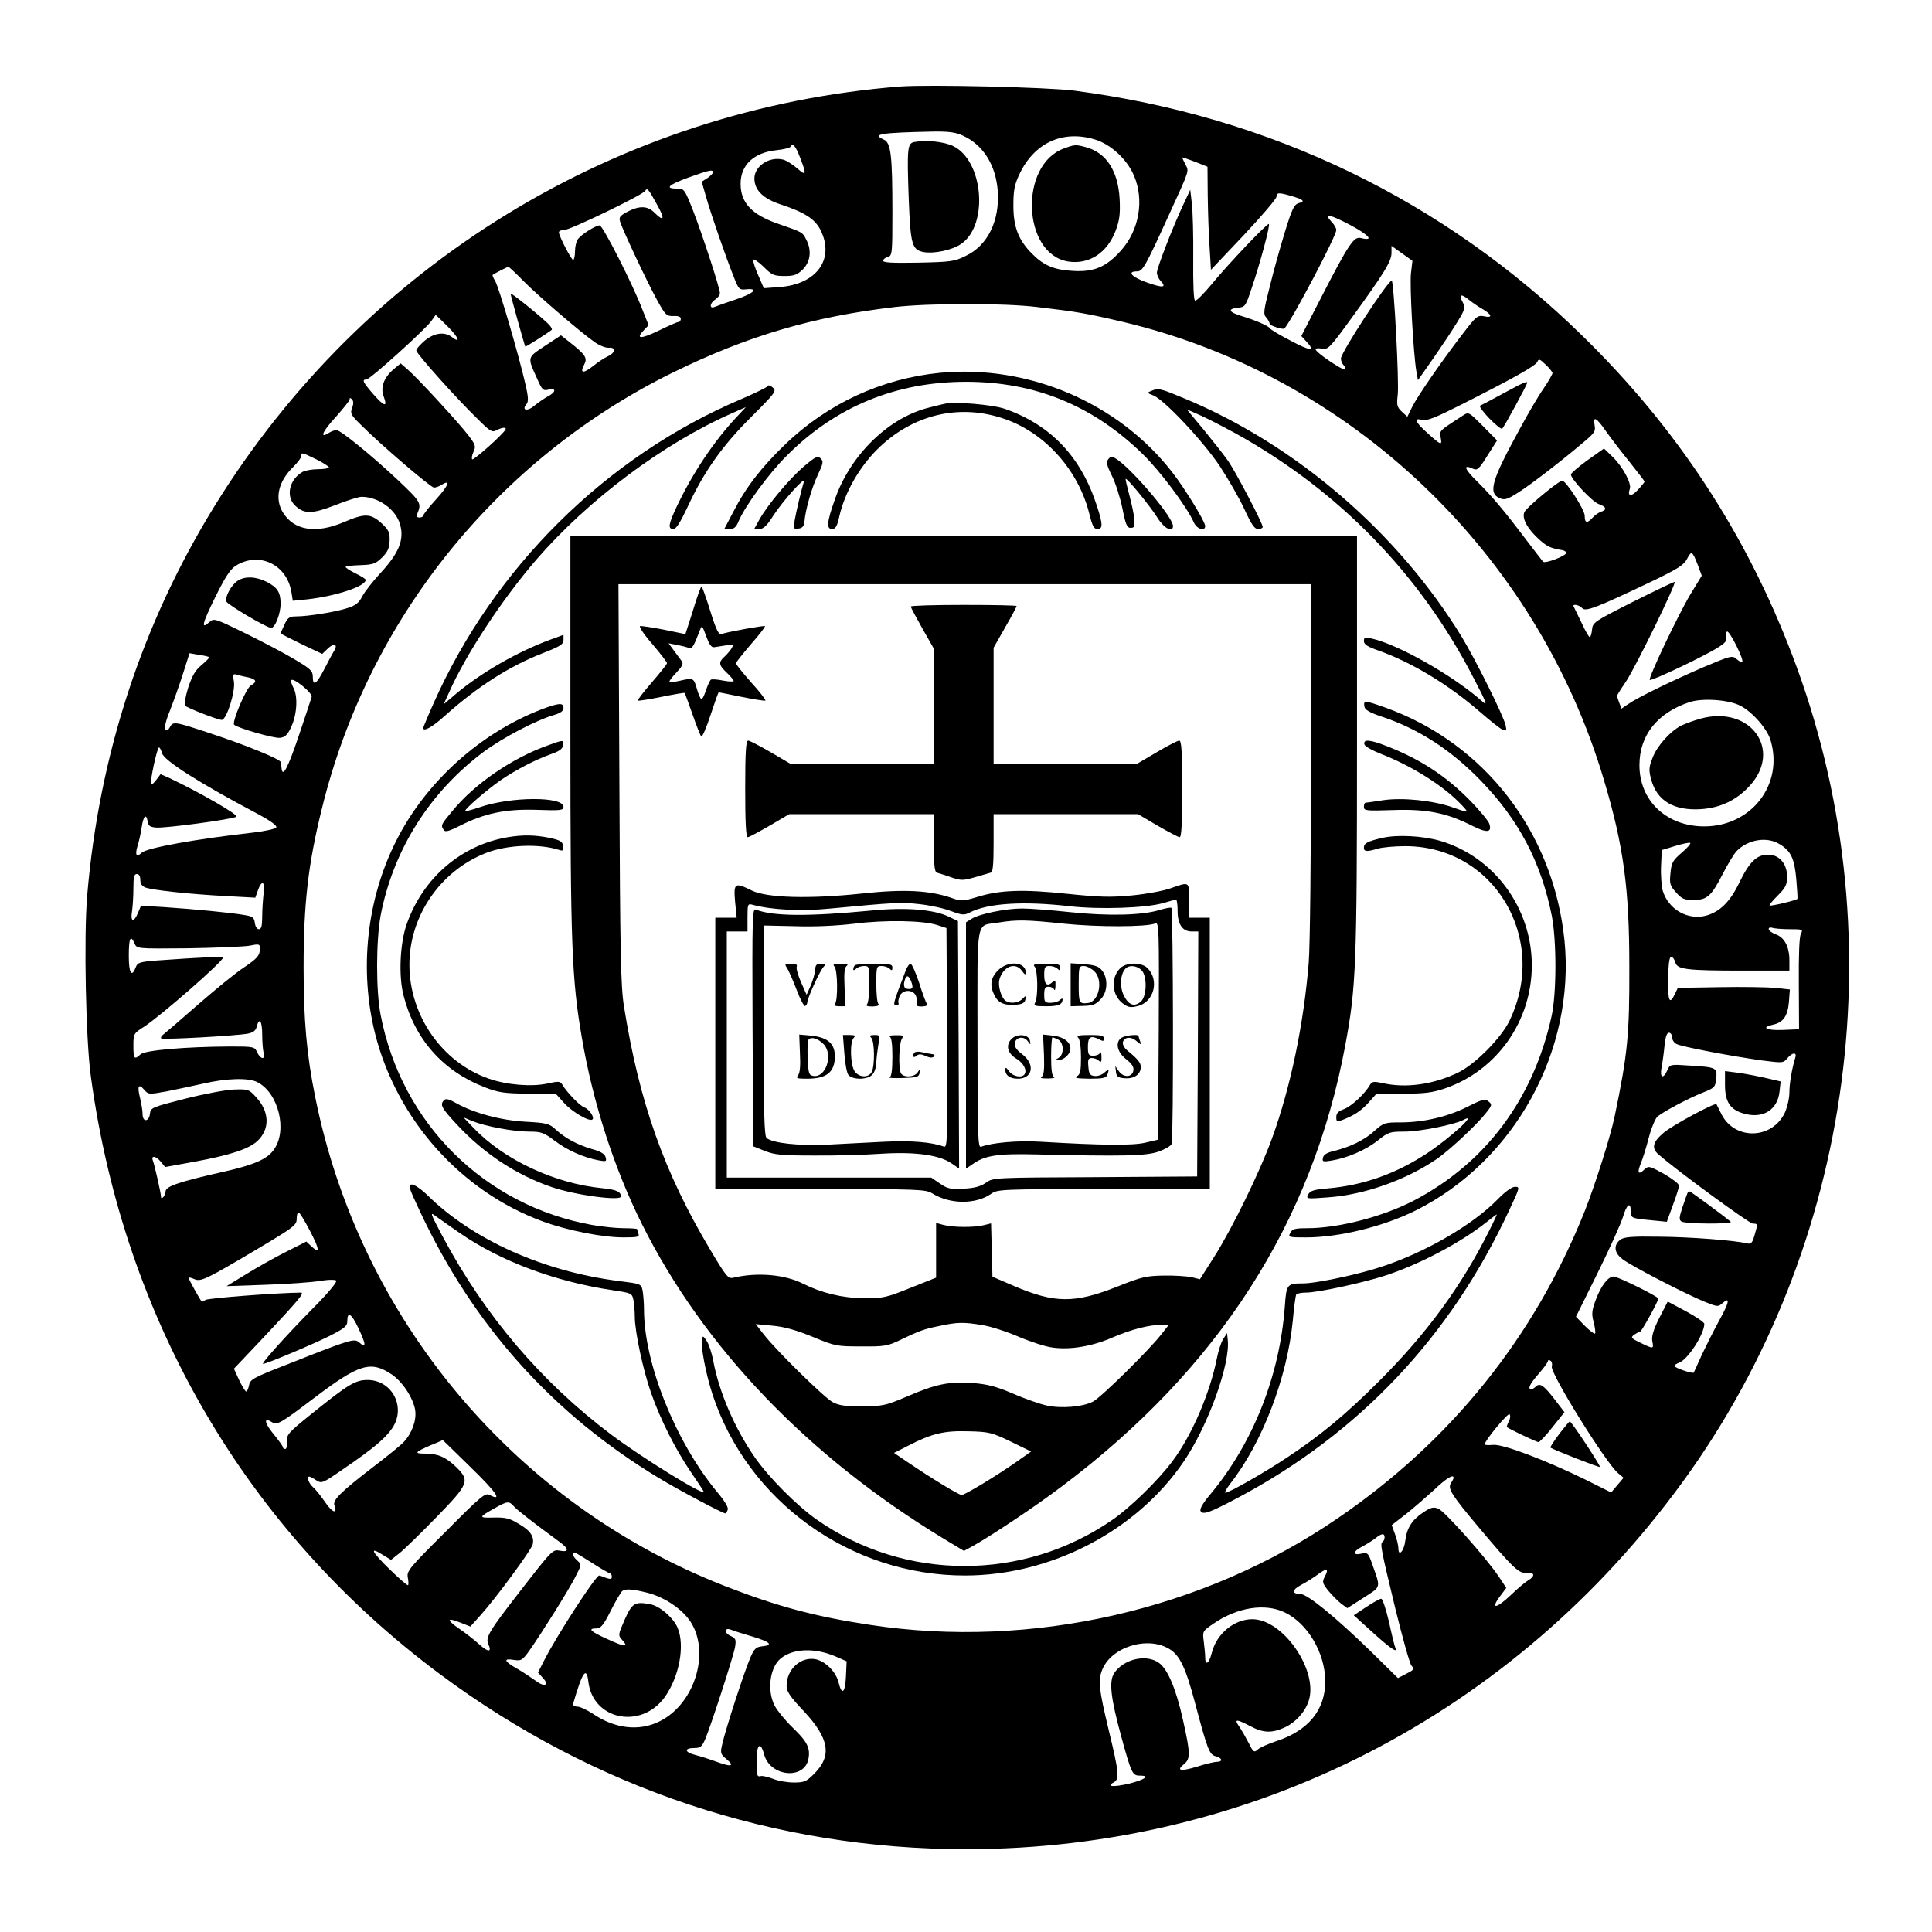 <?xml version="1.0" standalone="no"?>
<!DOCTYPE svg PUBLIC "-//W3C//DTD SVG 20010904//EN"
 "http://www.w3.org/TR/2001/REC-SVG-20010904/DTD/svg10.dtd">
<svg version="1.0" xmlns="http://www.w3.org/2000/svg"
 width="840pt" height="840pt" viewBox="0 0 840 840"
 preserveAspectRatio="xMidYMid meet">

<g transform="translate(0,840) scale(0.1,-0.1)"
fill="#000000" stroke="none">
<path d="M3915 8024 c-1227 -96 -2333 -772 -2982 -1824 -316 -512 -503 -1086
-554 -1695 -15 -179 -6 -628 16 -785 144 -1060 678 -1974 1518 -2599 669 -498
1459 -761 2287 -761 1241 0 2377 582 3116 1597 749 1029 932 2402 477 3593
-202 531 -502 988 -911 1388 -604 592 -1360 957 -2212 1068 -120 15 -630 27
-755 18z m270 -213 c89 -40 145 -128 153 -242 9 -129 -44 -237 -140 -282 -48
-24 -66 -26 -206 -29 -108 -2 -152 0 -152 8 0 7 9 14 20 17 19 5 20 14 20 190
0 251 -6 306 -37 320 -54 24 -17 30 212 35 69 1 100 -3 130 -17z m574 -17 c69
-20 141 -86 171 -157 46 -106 23 -238 -56 -326 -64 -72 -117 -94 -207 -89 -83
4 -130 24 -180 75 -58 58 -81 115 -81 208 0 65 4 90 25 135 64 138 188 196
328 154z m-1280 -80 c29 -75 27 -81 -14 -45 -20 17 -47 34 -60 37 -60 15 -125
-28 -125 -82 0 -51 39 -89 118 -114 102 -34 147 -63 171 -113 60 -125 -19
-233 -179 -245 l-69 -5 -25 58 c-14 31 -23 61 -21 66 3 4 24 -10 45 -31 36
-36 45 -40 91 -40 43 0 55 5 80 29 33 34 39 83 14 130 -15 31 -17 32 -119 67
-117 40 -166 92 -166 175 0 82 58 136 156 146 30 3 57 10 60 14 11 19 22 7 43
-47z m1772 -164 c1 -69 4 -170 8 -224 l6 -99 143 151 c78 83 142 158 142 167
0 18 10 19 64 3 53 -15 63 -24 33 -31 -20 -6 -29 -23 -60 -124 -20 -65 -50
-172 -66 -238 -27 -105 -29 -121 -16 -135 8 -9 15 -21 15 -27 0 -9 59 -28 65
-21 36 43 225 402 225 428 0 8 -9 24 -21 36 -36 38 -7 33 85 -16 81 -44 101
-69 43 -55 -30 8 -52 -24 -170 -253 l-89 -173 21 -23 c42 -44 19 -44 -66 2
-49 25 -90 50 -91 54 -5 10 -61 35 -124 54 -56 17 -62 31 -16 36 32 3 34 6 61
88 37 109 80 271 74 276 -6 6 -176 -173 -250 -263 -33 -40 -65 -72 -71 -70 -6
2 -9 66 -8 183 1 98 -2 206 -6 239 l-7 60 -28 -60 c-47 -99 -117 -281 -117
-300 0 -10 7 -27 17 -37 26 -29 10 -31 -61 -6 -65 23 -88 48 -43 48 25 0 35
17 139 245 92 201 88 189 72 220 -8 15 -14 29 -14 30 0 2 25 -7 55 -18 l55
-22 1 -125z m-2151 101 c0 -5 -11 -16 -24 -25 l-25 -16 20 -70 c21 -73 85
-259 121 -348 19 -49 23 -53 51 -50 58 6 36 -17 -41 -43 -42 -14 -85 -29 -94
-33 -25 -11 -23 16 2 32 11 7 20 19 20 28 0 21 -75 251 -118 362 -36 90 -37
92 -69 92 -54 0 -38 16 50 48 91 33 107 36 107 23z m-242 -143 c34 -61 29 -74
-12 -33 -30 30 -64 32 -117 5 -34 -18 -39 -25 -33 -43 10 -35 119 -266 161
-342 36 -65 41 -70 71 -69 21 1 32 -3 32 -12 0 -8 -5 -14 -10 -14 -6 0 -44
-17 -85 -37 -79 -38 -103 -38 -67 0 l22 23 -27 68 c-42 110 -172 366 -186 366
-17 0 -79 -39 -94 -59 -7 -9 -13 -33 -13 -53 0 -21 -4 -38 -8 -38 -8 0 -62
104 -62 120 0 6 10 10 23 10 26 0 341 152 352 170 9 15 14 9 53 -62z m3277
-293 c-7 -50 10 -351 23 -429 l7 -39 66 94 c36 52 83 122 104 157 35 57 37 65
25 87 -19 35 -8 40 26 12 16 -13 44 -32 62 -42 40 -24 42 -39 4 -30 -27 5 -34
0 -89 -72 -94 -122 -199 -274 -223 -322 l-21 -43 -24 22 c-21 20 -23 29 -18
72 7 55 -17 498 -26 498 -18 -2 -221 -313 -221 -339 0 -9 5 -22 12 -29 6 -6 9
-14 6 -18 -8 -7 -128 74 -128 87 0 5 12 6 28 3 26 -5 34 3 129 134 141 194
173 246 173 282 l0 31 45 -32 46 -33 -6 -51z m-3860 -36 c62 -63 254 -228 314
-269 19 -13 45 -23 58 -22 32 3 29 -22 -4 -37 -15 -7 -44 -26 -65 -43 -43 -34
-58 -31 -38 7 15 28 6 43 -63 97 l-38 30 -70 -46 c-78 -52 -77 -47 -33 -144
21 -48 26 -52 49 -46 35 9 32 -12 -4 -30 -16 -9 -42 -27 -59 -41 -31 -26 -56
-18 -32 9 8 11 7 31 -5 83 -29 128 -117 428 -132 451 -8 13 -13 25 -11 27 6 5
63 34 68 35 3 0 32 -27 65 -61z m2235 -114 c170 -20 212 -27 370 -64 993 -234
1802 -1005 2095 -1997 84 -282 109 -468 109 -804 1 -300 -7 -381 -64 -655 -19
-90 -85 -297 -130 -411 -219 -548 -582 -1000 -1075 -1336 -583 -399 -1329
-569 -2030 -463 -239 36 -404 80 -630 168 -916 356 -1592 1163 -1785 2130 -37
182 -50 335 -50 561 0 274 19 447 80 692 201 821 762 1518 1525 1894 324 159
607 243 965 285 148 17 470 18 620 0z m-2563 -85 c48 -48 58 -76 17 -45 -32
24 -76 18 -117 -16 -20 -17 -37 -36 -37 -43 0 -13 175 -209 268 -299 52 -52
62 -58 80 -48 24 13 45 15 40 4 -8 -19 -139 -136 -145 -130 -3 4 -1 19 6 33
11 24 8 31 -24 73 -45 58 -219 247 -262 284 l-31 27 -30 -25 c-42 -35 -59 -79
-44 -118 18 -49 4 -46 -44 8 -46 53 -52 65 -31 65 16 0 260 221 283 255 9 14
17 25 19 25 1 0 25 -23 52 -50z m4803 -202 c0 -5 -17 -35 -38 -66 -22 -31 -69
-111 -105 -178 -122 -223 -138 -277 -87 -300 22 -9 33 -6 80 24 56 35 192 140
287 221 46 38 51 47 46 72 -8 43 8 34 51 -28 22 -31 68 -91 103 -134 34 -43
63 -80 63 -83 0 -3 -13 -19 -29 -36 -28 -31 -47 -28 -35 4 9 23 -30 96 -74
139 l-38 37 -72 -51 c-40 -29 -72 -57 -72 -62 0 -20 94 -120 122 -129 32 -11
36 -24 9 -33 -10 -3 -26 -14 -36 -25 -25 -27 -35 -25 -35 8 0 25 -81 152 -98
152 -15 0 -155 -116 -164 -136 -13 -27 14 -76 68 -123 32 -28 47 -35 97 -43
10 -2 17 -7 16 -13 -3 -13 -92 -47 -100 -37 -4 4 -37 48 -75 97 -91 121 -148
189 -213 253 -54 53 -61 74 -19 55 21 -10 27 -5 65 56 l42 66 -61 62 c-62 62
-62 63 -88 46 -105 -68 -102 -65 -96 -96 7 -36 1 -33 -62 24 -52 48 -57 63
-16 53 17 -5 61 13 156 61 238 120 336 175 342 192 6 14 11 12 36 -12 17 -16
30 -33 30 -37z m-5219 -151 c-9 -24 -6 -31 37 -73 81 -82 305 -274 319 -274 7
0 22 5 33 12 41 26 30 -4 -24 -63 -31 -34 -56 -66 -56 -71 0 -4 -7 -8 -16 -8
-11 0 -14 5 -9 18 18 44 15 50 -82 142 -115 108 -252 220 -270 220 -7 0 -22
-5 -33 -12 -42 -27 -29 5 29 68 33 37 61 72 61 77 0 8 3 8 10 1 7 -7 8 -19 1
-37z m-156 -224 c30 -15 55 -31 55 -35 0 -4 -21 -8 -46 -8 -25 0 -55 -5 -67
-11 -59 -32 -76 -107 -34 -147 40 -38 74 -37 175 2 50 20 102 36 114 36 74 0
151 -56 168 -122 18 -66 -6 -124 -89 -213 -31 -34 -65 -77 -76 -98 -15 -29
-30 -40 -65 -51 -51 -17 -172 -36 -223 -36 -28 0 -36 -5 -50 -35 -9 -20 -17
-37 -17 -39 0 -1 41 -22 90 -46 l91 -43 24 23 c28 27 46 19 27 -11 -7 -11 -26
-47 -43 -80 -33 -64 -49 -75 -49 -31 0 25 -10 34 -77 74 -43 26 -140 77 -215
114 -135 66 -138 67 -158 49 -38 -34 -31 -7 26 109 44 89 65 121 90 137 101
62 221 5 241 -115 l6 -38 61 6 c127 14 256 57 256 85 0 4 -21 17 -46 29 -26
13 -44 25 -41 28 3 3 33 6 66 7 54 2 64 6 92 33 25 25 32 41 33 74 1 36 -4 46
-36 76 -47 42 -72 43 -163 4 -122 -52 -217 -36 -265 42 -37 61 -20 135 45 198
19 19 35 40 35 47 0 17 1 17 65 -14z m6007 -460 l17 -46 -50 -82 c-53 -89
-184 -364 -176 -371 6 -7 239 104 295 140 33 20 42 31 37 46 -3 10 -2 21 4 24
10 6 75 -123 66 -132 -3 -3 -14 3 -24 12 -19 17 -24 16 -143 -34 -141 -61
-291 -134 -330 -162 l-28 -19 -10 26 c-5 14 -10 28 -10 30 0 1 17 29 39 61 45
68 223 434 212 434 -5 0 -86 -39 -182 -87 -168 -85 -174 -89 -177 -120 -2 -18
-6 -33 -10 -33 -4 0 -20 28 -36 63 -17 34 -31 65 -34 70 -7 13 25 7 37 -7 14
-17 63 2 298 114 117 56 144 73 158 100 19 37 23 35 47 -27z m-6473 -400 c3
-2 -12 -17 -32 -34 -28 -23 -41 -46 -59 -99 -13 -44 -18 -73 -12 -79 13 -11
141 -61 158 -61 21 0 60 123 53 167 -6 32 -4 35 16 29 12 -4 34 -9 50 -12 32
-8 35 -19 8 -34 -21 -11 -84 -161 -73 -171 16 -15 174 -60 199 -57 21 2 33 13
47 43 27 54 32 134 13 172 -9 17 -14 33 -10 36 10 11 93 -57 88 -73 -2 -8 -28
-86 -57 -172 -47 -139 -70 -182 -74 -137 -1 8 -2 19 -3 25 -1 13 -153 75 -311
127 -151 50 -157 51 -171 26 -7 -13 -14 -18 -20 -12 -6 6 1 37 20 84 16 41 42
113 57 161 l28 88 40 -7 c23 -3 43 -8 45 -10z m6657 -211 c53 -27 117 -100
132 -150 58 -192 -83 -375 -288 -375 -164 0 -282 111 -282 266 0 130 77 227
217 274 57 19 170 11 221 -15z m-6862 -206 c8 -32 160 -129 413 -263 60 -32
89 -53 84 -61 -4 -6 -49 -16 -101 -22 -249 -28 -459 -66 -483 -87 -24 -22 -31
-11 -19 29 6 18 14 54 18 81 7 49 20 63 26 25 2 -18 11 -24 36 -26 37 -4 329
35 350 47 12 7 -160 106 -291 168 l-39 17 -18 -24 c-10 -14 -21 -23 -23 -20
-7 7 26 160 34 160 4 0 10 -11 13 -24z m7033 -396 c50 -30 65 -63 73 -153 4
-45 6 -83 5 -85 -6 -7 -117 -33 -121 -29 -3 2 14 22 36 44 34 34 40 47 40 81
0 57 -34 96 -83 96 -49 0 -81 -31 -125 -122 -40 -83 -84 -126 -144 -143 -81
-21 -164 27 -189 109 -5 21 -9 68 -7 107 l3 69 59 18 c33 10 62 16 65 13 3 -3
-14 -23 -38 -43 -38 -33 -44 -43 -48 -88 -5 -46 -2 -55 24 -84 26 -29 36 -33
76 -33 59 0 78 17 127 113 21 41 48 86 60 99 49 51 132 65 187 31z m-7127
-155 c0 -17 7 -28 23 -34 30 -11 193 -29 350 -37 l127 -7 11 31 c17 49 33 40
25 -14 -3 -26 -6 -71 -6 -100 0 -40 -4 -54 -14 -54 -9 0 -16 12 -18 27 -3 24
-9 29 -48 35 -57 10 -214 25 -346 34 l-101 6 -13 -31 c-18 -43 -34 -40 -26 7
3 20 6 65 6 100 0 48 3 62 15 62 9 0 15 -9 15 -25z m7171 -215 c57 0 59 -1 49
-20 -7 -13 -10 -91 -9 -218 l1 -197 -71 -3 c-72 -3 -97 11 -42 23 44 9 64 38
69 99 l4 54 -63 7 c-35 3 -145 5 -244 3 l-180 -3 -13 -27 c-23 -49 -31 -31
-29 67 1 65 5 95 13 95 7 0 14 -11 18 -24 8 -31 47 -36 297 -36 l199 0 0 45
c0 59 -22 100 -60 113 -16 6 -30 16 -30 23 0 6 7 8 16 5 9 -3 42 -6 75 -6z
m-7196 -62 c10 -23 10 -23 230 -21 121 2 241 7 268 11 44 9 47 8 47 -12 0 -31
-11 -43 -72 -84 -31 -20 -118 -91 -194 -157 -75 -66 -144 -125 -153 -132 -9
-6 -13 -14 -10 -18 7 -6 322 11 377 21 23 5 34 13 38 30 11 43 24 25 24 -33 0
-32 3 -68 6 -80 9 -32 -13 -30 -28 2 -11 24 -14 25 -117 25 -194 -1 -370 -16
-390 -34 -27 -25 -31 -20 -31 37 0 53 1 54 48 84 74 49 342 283 342 300 0 5
-93 1 -288 -13 -76 -6 -84 -9 -92 -30 -18 -46 -30 -25 -30 51 0 77 8 92 25 53z
m6685 -408 c0 -10 8 -24 19 -29 22 -12 244 -54 375 -72 87 -11 90 -11 107 10
21 25 42 28 35 4 -15 -49 -26 -113 -26 -153 0 -25 -9 -63 -19 -86 -54 -118
-218 -123 -276 -9 -11 22 -21 42 -22 44 -5 9 -193 -92 -231 -125 -47 -40 -53
-67 -19 -95 85 -74 393 -299 408 -299 22 0 22 -1 7 -52 -9 -32 -15 -38 -32
-34 -53 13 -246 28 -382 29 -119 2 -153 -1 -169 -13 -31 -23 -27 -58 10 -85
37 -29 277 -153 357 -185 55 -22 58 -23 77 -6 35 31 29 2 -14 -75 -23 -42 -57
-110 -76 -150 -18 -41 -34 -75 -35 -77 -4 -6 -84 21 -84 29 0 4 9 10 20 14 37
12 110 124 110 169 0 7 -36 31 -80 55 l-79 42 -37 -72 c-26 -52 -34 -80 -30
-101 7 -34 5 -34 -52 -6 -41 20 -43 22 -27 35 11 7 22 13 26 13 6 0 79 132 79
144 0 9 -177 96 -194 96 -24 0 -54 -39 -77 -99 -18 -49 -20 -62 -10 -100 6
-24 9 -46 6 -49 -3 -3 -23 12 -44 33 l-39 40 94 190 c52 105 101 214 110 243
16 55 34 69 34 28 0 -32 2 -33 86 -41 l71 -7 26 71 c15 40 27 78 27 86 0 8
-29 30 -65 51 -64 35 -67 36 -86 19 -26 -25 -32 -15 -15 27 8 19 24 70 35 113
11 42 29 84 38 91 32 25 137 80 195 103 53 21 56 24 60 62 4 47 1 49 -114 56
-87 6 -87 6 -99 -21 -18 -39 -33 -32 -25 12 4 20 10 63 13 95 4 38 10 57 19
57 8 0 14 -9 14 -20z m-6151 -195 c92 -47 132 -210 72 -293 -29 -42 -87 -67
-221 -97 -191 -43 -250 -63 -250 -85 0 -18 -20 -40 -20 -23 0 15 -28 138 -35
156 -10 25 13 22 35 -5 l18 -22 127 23 c157 29 236 55 274 90 55 51 53 127 -4
189 -32 36 -36 37 -97 35 -35 -1 -130 -19 -213 -40 -145 -37 -150 -39 -153
-65 -4 -36 -32 -38 -32 -2 0 14 -5 45 -11 70 -13 52 -7 65 18 36 18 -21 20
-21 98 -7 44 9 116 24 160 34 100 23 196 26 234 6z m229 -647 c42 -81 44 -102
6 -67 l-22 21 -89 -45 c-48 -24 -126 -68 -173 -97 l-85 -52 170 6 c94 3 199
11 234 16 38 7 68 7 73 2 5 -5 -37 -56 -104 -123 -114 -116 -225 -239 -214
-239 14 0 214 84 286 120 67 34 80 44 80 65 0 46 18 35 49 -31 33 -70 34 -88
3 -61 -21 19 -33 16 -315 -96 -144 -56 -159 -64 -164 -89 -3 -16 -9 -28 -13
-28 -3 0 -17 22 -30 49 l-23 50 126 133 c155 165 183 198 165 198 -102 -1
-406 -24 -415 -32 -8 -6 -15 -9 -16 -7 -10 12 -57 98 -57 103 0 3 11 1 24 -5
29 -13 48 -4 279 133 157 94 167 101 167 130 0 16 4 28 9 26 5 -1 27 -38 49
-80z m5399 -589 c-8 -29 234 -418 288 -464 l24 -20 -27 -32 -27 -32 -110 55
c-171 84 -360 156 -403 152 -20 -2 -37 -1 -37 2 0 16 101 138 108 131 5 -5 4
-18 -3 -31 -6 -12 -10 -23 -8 -25 9 -8 129 -65 137 -65 5 0 33 29 61 65 l52
65 -43 56 c-47 61 -64 73 -82 55 -6 -6 -15 -11 -19 -11 -18 0 -6 24 32 67 22
25 40 50 40 55 0 5 5 6 11 2 6 -3 9 -15 6 -25z m-5045 -34 c47 -31 94 -102
103 -155 7 -43 -13 -100 -48 -138 -12 -14 -74 -64 -137 -112 -138 -106 -175
-143 -166 -165 15 -40 -9 -32 -39 12 -18 26 -42 57 -54 67 -19 17 -29 46 -16
46 3 0 17 -7 30 -16 24 -15 27 -14 122 52 126 86 178 130 208 174 62 90 1 210
-107 210 -53 0 -83 -18 -243 -147 -102 -82 -110 -91 -107 -121 1 -18 -2 -32
-8 -32 -5 0 -10 3 -10 8 0 4 -18 29 -40 56 -40 48 -45 76 -10 54 25 -16 37 -9
186 104 196 148 245 163 336 103z m345 -405 c111 -108 140 -150 82 -120 -19
11 -36 -3 -191 -159 -159 -158 -170 -172 -165 -199 3 -16 4 -32 1 -34 -2 -3
-38 28 -80 69 -79 77 -90 101 -30 63 l36 -22 38 30 c20 16 92 86 160 156 141
145 146 158 85 218 -45 43 -79 58 -135 58 -49 0 -45 6 24 36 29 12 53 22 53
23 0 0 55 -53 122 -119z m4273 -45 c0 -3 -5 -14 -12 -24 -14 -24 3 -51 126
-197 143 -170 170 -196 202 -192 35 4 41 -13 10 -32 -14 -8 -47 -36 -74 -62
-68 -65 -95 -67 -47 -4 l24 32 -33 50 c-57 84 -236 285 -263 295 -21 8 -33 5
-64 -16 -50 -33 -72 -68 -79 -123 -5 -45 -30 -73 -30 -34 0 11 -6 38 -14 60
l-15 41 63 49 c34 27 89 75 122 105 51 49 84 69 84 52z m-4086 -124 c16 -18
86 -72 199 -155 41 -30 42 -46 1 -38 -31 6 -33 4 -178 -183 -128 -165 -146
-194 -133 -223 17 -37 0 -37 -41 0 -21 19 -59 49 -86 67 -56 39 -54 50 6 26
l43 -17 44 49 c66 73 220 282 227 308 8 34 -10 61 -63 91 -37 23 -57 27 -106
26 -67 -2 -67 1 1 39 58 33 65 34 86 10z m3786 -135 c0 -8 -4 -17 -9 -20 -11
-7 -8 -27 56 -291 31 -126 62 -238 70 -247 13 -15 11 -18 -22 -35 l-37 -19
-121 119 c-149 145 -273 247 -304 247 -37 0 -36 18 4 39 21 11 53 31 72 45 40
30 50 27 31 -9 -12 -23 -11 -28 16 -62 17 -20 42 -45 56 -56 l26 -19 70 45
c79 51 76 39 37 150 -16 45 -19 48 -46 42 -40 -9 -37 10 4 31 17 9 43 25 56
35 28 23 41 24 41 5z m-3446 -111 c38 -25 73 -45 78 -45 4 0 8 -7 8 -15 0 -11
-5 -12 -26 -5 -14 6 -27 10 -29 10 -15 0 -186 -264 -239 -369 l-27 -53 21 -23
c31 -33 7 -42 -32 -12 -18 13 -54 37 -80 52 -57 32 -61 46 -14 38 32 -5 37 -2
68 41 54 77 167 257 198 317 29 56 29 57 10 74 -20 18 -26 35 -12 35 4 0 38
-21 76 -45z m241 -130 c69 -18 138 -62 178 -113 100 -130 34 -367 -125 -446
-90 -45 -196 -32 -292 34 -25 16 -54 30 -66 30 -12 0 -20 5 -18 13 40 138 58
164 66 96 19 -167 229 -210 332 -68 63 88 89 224 56 302 -18 43 -78 95 -119
102 -67 13 -79 5 -111 -67 -29 -66 -29 -68 -11 -88 30 -33 13 -32 -63 3 -74
33 -89 47 -49 47 19 0 31 14 63 78 21 42 44 80 49 84 15 12 45 9 110 -7z
m2772 -86 c99 -48 174 -176 175 -297 1 -126 -73 -216 -212 -262 -36 -12 -73
-28 -82 -37 -15 -14 -19 -11 -39 29 -12 23 -30 55 -41 71 -24 34 -13 34 48 2
56 -30 94 -31 149 -6 48 22 89 67 105 116 43 131 -111 355 -245 355 -79 0
-155 -63 -176 -145 -12 -48 -29 -60 -29 -21 0 13 -3 44 -6 68 -6 45 -6 46 41
78 104 72 226 91 312 49z m-2317 -104 c80 -24 94 -38 43 -43 -26 -3 -34 -10
-51 -50 -26 -60 -108 -313 -121 -372 -10 -42 -9 -46 16 -67 39 -32 24 -37 -38
-14 -30 11 -73 25 -97 31 -47 12 -48 30 -2 30 25 0 32 6 46 38 26 62 124 364
130 402 5 32 3 37 -21 48 -28 13 -25 38 4 26 9 -4 50 -17 91 -29z m1815 -55
c45 -28 70 -81 110 -231 55 -207 63 -228 91 -235 28 -7 32 -24 5 -24 -10 0
-49 -9 -86 -21 -72 -22 -93 -18 -57 11 28 23 28 46 -4 189 -30 137 -67 224
-105 251 -55 40 -154 17 -195 -45 -23 -36 -15 -107 31 -275 44 -161 49 -170
80 -170 48 0 24 -17 -46 -35 -69 -16 -102 -13 -66 6 25 14 22 44 -23 229 -42
175 -46 212 -29 257 38 102 198 152 294 93z m-1452 -32 l48 -21 -3 -66 c-3
-72 -18 -84 -32 -26 -11 46 -57 92 -100 101 -65 12 -126 -44 -126 -116 0 -24
15 -47 75 -110 111 -119 123 -194 45 -272 -34 -34 -43 -38 -89 -38 -28 0 -68
7 -90 16 -21 8 -45 14 -53 12 -17 -4 -18 -1 -18 73 0 66 17 78 32 22 25 -98
176 -113 193 -20 9 47 -6 76 -70 137 -31 30 -66 73 -77 94 -34 66 -21 166 26
205 53 44 148 48 239 9z"/>
<path d="M3978 7783 c-33 -5 -35 -22 -27 -248 8 -200 14 -221 65 -231 46 -8
127 9 165 37 118 84 94 361 -37 424 -39 19 -116 27 -166 18z"/>
<path d="M4627 7755 c-197 -70 -183 -459 17 -492 91 -14 170 37 207 135 17 46
20 72 17 137 -7 122 -57 200 -146 225 -46 12 -48 12 -95 -5z"/>
<path d="M2220 7123 c0 -8 61 -227 64 -230 2 -2 101 61 115 73 2 2 -2 11 -9
19 -21 25 -170 146 -170 138z"/>
<path d="M4086 6779 c-252 -25 -487 -133 -672 -311 -102 -98 -170 -185 -224
-290 l-41 -78 24 0 c18 0 28 8 38 33 27 65 132 209 210 286 212 213 475 321
779 321 299 0 552 -103 768 -314 76 -74 191 -227 223 -298 13 -29 49 -39 49
-15 0 19 -87 161 -142 232 -234 303 -626 471 -1012 434z"/>
<path d="M3339 6722 c-2 -5 -55 -31 -118 -58 -586 -249 -1074 -732 -1336
-1322 -25 -56 -45 -105 -45 -107 0 -18 39 3 92 51 144 129 283 218 430 275 74
29 88 38 88 56 l0 23 -57 -21 c-142 -52 -302 -144 -411 -236 l-53 -45 25 55
c72 162 228 400 378 574 226 261 552 505 852 637 l59 26 -44 -47 c-99 -107
-188 -241 -257 -386 -36 -77 -39 -97 -14 -97 12 0 30 29 62 97 70 151 150 265
276 390 106 106 111 113 94 128 -10 9 -20 12 -21 7z"/>
<path d="M5005 6700 c-18 -7 -18 -9 9 -19 48 -19 216 -198 289 -307 36 -55 85
-139 107 -187 31 -67 44 -87 60 -87 11 0 20 4 20 9 0 16 -115 235 -149 285
-18 26 -67 88 -107 137 l-74 89 57 -25 c32 -14 103 -51 158 -81 448 -249 799
-610 1032 -1062 58 -111 62 -124 37 -101 -125 111 -366 248 -481 273 -28 7
-33 5 -33 -11 0 -15 16 -25 65 -42 143 -51 302 -147 437 -264 46 -40 91 -76
102 -80 16 -6 17 -4 12 20 -11 45 -128 280 -190 383 -276 452 -716 832 -1200
1035 -113 47 -119 49 -151 35z"/>
<path d="M4105 6644 c-11 -2 -40 -10 -65 -16 -176 -43 -343 -206 -410 -399
-35 -99 -38 -129 -12 -129 15 0 22 13 31 54 23 102 85 212 164 291 155 155
363 203 562 131 173 -63 314 -222 361 -409 13 -53 20 -67 35 -67 25 0 24 21
-2 101 -69 213 -200 351 -399 421 -54 19 -221 33 -265 22z"/>
<path d="M3495 6372 c-63 -54 -157 -166 -194 -232 l-22 -40 23 0 c17 0 33 15
60 58 43 66 143 177 133 147 -10 -32 -33 -127 -40 -168 -6 -36 -5 -38 17 -35
17 2 24 10 26 33 4 49 32 147 59 203 22 47 24 56 11 69 -13 12 -22 8 -73 -35z"/>
<path d="M4819 6404 c-10 -13 -8 -25 15 -72 16 -31 36 -95 46 -142 14 -71 20
-85 36 -85 16 0 18 6 16 38 -2 21 -12 68 -22 105 -10 37 -17 68 -16 70 6 5
108 -120 139 -170 29 -46 67 -65 67 -35 0 37 -165 233 -241 288 -24 17 -28 17
-40 3z"/>
<path d="M2480 5208 c0 -914 6 -1067 50 -1321 48 -281 141 -570 262 -811 269
-537 722 -1009 1311 -1366 l88 -53 42 23 c83 47 271 172 383 257 681 511 1089
1146 1233 1918 47 252 51 347 51 1310 l0 905 -1710 0 -1710 0 0 -862z m3220
-107 c0 -427 -4 -816 -10 -888 -22 -267 -78 -538 -160 -764 -53 -145 -170
-385 -250 -512 l-63 -99 -36 9 c-20 4 -74 8 -121 7 -76 -1 -97 -6 -200 -47
-188 -75 -274 -74 -452 2 l-93 40 -3 116 -3 116 -32 -8 c-40 -10 -132 -10
-174 1 l-33 9 0 -119 0 -119 -113 -45 c-104 -42 -118 -45 -202 -44 -91 0 -182
22 -264 63 -79 40 -199 50 -301 26 -24 -6 -31 2 -103 123 -199 334 -307 637
-374 1056 -14 86 -17 229 -20 969 l-4 867 1505 0 1506 0 0 -759z m-1431 -2462
c35 -5 107 -28 160 -51 52 -22 119 -44 148 -47 78 -11 174 6 263 45 79 34 156
54 212 54 l30 0 -33 -42 c-55 -70 -262 -274 -297 -292 -44 -23 -138 -31 -201
-17 -28 6 -95 29 -147 52 -76 32 -112 41 -177 46 -102 7 -159 -5 -284 -59 -92
-39 -104 -42 -193 -42 -74 -1 -103 3 -130 18 -37 20 -244 223 -300 295 l-34
44 74 -7 c53 -5 104 -20 175 -49 96 -40 104 -41 210 -41 100 -1 115 2 167 27
85 41 107 49 173 62 77 17 106 17 184 4z m126 -507 l88 -43 -64 -45 c-84 -59
-224 -144 -238 -144 -12 0 -132 73 -235 143 l-59 40 59 30 c106 55 159 67 264
64 89 -2 102 -5 185 -45z"/>
<path d="M3013 5746 l-33 -103 -92 19 c-51 10 -98 17 -105 16 -6 -2 17 -37 53
-78 35 -41 64 -79 64 -83 0 -5 -30 -42 -66 -84 -36 -41 -63 -77 -61 -79 2 -2
48 5 102 16 54 11 100 19 102 17 1 -2 17 -44 34 -93 17 -49 34 -92 38 -96 4
-4 22 37 40 92 18 55 34 100 36 100 1 0 47 -9 100 -20 54 -11 100 -18 103 -16
2 3 -25 39 -62 79 -36 41 -66 78 -66 83 0 5 30 42 65 83 36 41 63 76 61 79 -4
3 -146 -22 -188 -34 -14 -4 -23 14 -50 100 -18 58 -35 106 -38 106 -3 0 -20
-47 -37 -104z m91 -160 c9 1 32 5 52 8 32 7 34 5 26 -11 -6 -10 -20 -27 -31
-37 -28 -25 -27 -37 9 -71 17 -16 30 -32 30 -36 0 -3 -21 -3 -46 2 -25 5 -49
7 -53 4 -4 -2 -13 -22 -21 -44 -7 -23 -16 -41 -20 -41 -4 0 -13 20 -20 45 -14
48 -15 49 -75 35 -22 -5 -42 -7 -44 -4 -3 2 11 20 29 39 25 26 32 39 25 49 -6
8 -21 29 -34 46 l-24 33 37 -7 c21 -4 44 -10 52 -13 13 -5 20 6 49 82 6 17 10
12 25 -30 12 -34 22 -50 34 -49z"/>
<path d="M3960 5763 c0 -4 23 -47 50 -95 l50 -88 0 -250 0 -250 -313 0 -312 0
-85 50 c-47 27 -91 50 -97 50 -10 0 -13 -49 -13 -210 0 -142 3 -210 11 -210 6
0 48 23 95 50 l85 50 314 0 315 0 0 -125 c0 -92 3 -126 13 -129 6 -2 34 -10
61 -20 45 -15 53 -15 105 0 31 9 62 18 69 20 9 2 12 37 12 129 l0 125 314 0
314 0 85 -50 c47 -27 90 -50 96 -50 8 0 11 64 11 210 0 162 -3 210 -13 210 -6
0 -50 -22 -97 -50 l-85 -50 -312 0 -313 0 0 252 0 252 50 88 c28 48 50 90 50
93 0 3 -103 5 -230 5 -126 0 -230 -3 -230 -7z"/>
<path d="M5090 4538 c-30 -11 -105 -25 -167 -31 -95 -9 -139 -8 -284 7 -191
20 -293 17 -394 -15 -57 -17 -66 -18 -105 -4 -97 34 -209 40 -393 20 -228 -24
-412 -19 -478 13 -75 37 -80 33 -73 -48 l7 -70 -47 0 -46 0 0 -590 0 -590 456
0 c433 0 458 -1 488 -19 77 -48 190 -48 256 -1 27 19 45 20 489 20 l461 0 0
590 0 590 -45 0 -45 0 0 75 c0 84 3 82 -80 53z m30 -98 c0 -59 21 -90 62 -90
l28 0 -2 -532 -3 -533 -444 -3 c-440 -2 -443 -2 -474 -24 -23 -16 -50 -24 -97
-26 -57 -3 -70 -1 -103 22 l-38 26 -444 0 -445 0 0 535 0 535 45 0 45 0 0 61
c0 59 1 61 23 55 81 -22 212 -29 339 -16 276 26 305 28 385 19 46 -5 107 -18
137 -30 49 -18 58 -19 83 -6 79 40 231 50 432 27 131 -15 331 -8 406 13 28 8
53 15 58 16 4 0 7 -21 7 -49z"/>
<path d="M5040 4443 c-77 -23 -223 -26 -386 -9 -83 9 -177 16 -210 16 -72 0
-188 -24 -220 -45 l-24 -15 0 -536 0 -535 28 19 c53 38 108 47 272 43 382 -9
483 -7 537 12 28 10 54 25 57 33 9 23 7 1022 -1 1027 -5 2 -28 -2 -53 -10z
m-414 -59 c145 -15 358 -15 397 1 16 7 17 -18 15 -466 l-3 -474 -55 -13 c-55
-13 -186 -12 -456 4 -101 6 -210 -4 -259 -22 -13 -5 -15 49 -15 470 0 541 -10
488 92 505 80 13 122 12 284 -5z"/>
<path d="M4339 4181 c-33 -33 -37 -67 -14 -111 17 -32 44 -43 96 -38 24 2 35
9 37 22 4 18 3 19 -13 3 -17 -18 -52 -22 -72 -9 -19 12 -35 64 -28 92 15 58
70 80 99 38 11 -16 16 -18 16 -7 0 48 -77 54 -121 10z"/>
<path d="M4498 4198 c14 -14 16 -131 3 -156 -8 -15 -2 -17 47 -17 54 0 71 7
72 30 0 5 -5 4 -12 -3 -7 -7 -25 -12 -40 -12 -25 0 -28 3 -28 35 0 28 4 35 19
35 11 0 22 -6 24 -12 3 -7 6 0 6 17 1 22 -2 26 -11 17 -24 -24 -38 -13 -38 28
0 35 3 40 23 40 13 0 28 -5 35 -12 9 -9 12 -8 12 5 0 14 -10 17 -62 17 -48 0
-59 -3 -50 -12z"/>
<path d="M4655 4119 l0 -94 35 1 c62 1 71 4 95 29 31 30 34 92 6 126 -14 18
-31 23 -77 27 l-59 4 0 -93z m102 59 c41 -38 22 -133 -27 -139 -38 -4 -40 0
-40 81 0 76 1 80 22 80 12 0 32 -10 45 -22z"/>
<path d="M4870 4190 c-42 -42 -36 -117 12 -153 23 -17 34 -19 65 -11 70 17 95
112 42 165 -26 26 -92 26 -119 -1z m92 -7 c26 -23 25 -113 -1 -137 -28 -25
-53 -17 -74 24 -19 37 -17 90 4 116 15 19 48 18 71 -3z"/>
<path d="M4396 3881 c-24 -27 -15 -61 23 -84 30 -18 47 -49 36 -67 -11 -18
-52 -11 -68 13 -12 16 -16 18 -16 7 -1 -25 20 -40 54 -40 65 0 77 62 20 106
-25 18 -35 34 -33 48 4 27 38 33 56 10 13 -18 14 -18 10 1 -5 29 -58 33 -82 6z"/>
<path d="M4539 3815 c2 -66 0 -90 -10 -96 -9 -6 0 -8 26 -8 22 0 34 3 28 6 -9
3 -13 31 -13 89 0 46 3 84 6 84 3 0 14 -5 25 -10 25 -14 26 -65 2 -79 -15 -9
-15 -10 -2 -11 8 0 22 6 31 13 45 36 18 86 -52 94 l-45 5 4 -87z"/>
<path d="M4688 3888 c7 -7 12 -41 12 -85 0 -58 -3 -74 -17 -82 -14 -8 0 -10
53 -11 57 0 73 3 78 16 10 26 7 28 -13 10 -11 -10 -30 -16 -43 -14 -19 2 -24
10 -26 41 -3 31 0 37 15 37 11 0 24 -5 31 -12 9 -9 12 -5 11 18 0 16 -3 23 -6
17 -2 -7 -16 -13 -29 -13 -21 0 -24 4 -24 40 0 43 13 50 51 30 15 -8 19 -7 19
5 0 12 -13 15 -62 15 -48 0 -59 -3 -50 -12z"/>
<path d="M4878 3889 c-31 -18 -22 -63 18 -94 24 -19 34 -33 32 -48 -4 -31 -42
-34 -63 -5 l-16 23 3 -25 c2 -21 9 -26 39 -28 40 -3 69 17 69 49 0 18 -13 35
-59 72 -12 10 -21 26 -19 35 5 24 36 27 60 5 21 -17 21 -17 15 0 -4 10 -7 21
-7 23 0 8 -55 3 -72 -7z"/>
<path d="M3272 3934 l3 -518 50 -20 c43 -17 74 -20 215 -20 91 -1 224 3 295 8
147 9 252 -6 305 -44 l30 -21 -2 538 -3 538 -39 19 c-65 32 -188 42 -339 27
-273 -26 -426 -25 -500 4 -16 7 -17 -20 -15 -511z m803 444 l40 -13 3 -479 c2
-453 1 -478 -15 -471 -51 19 -139 27 -258 21 -71 -4 -185 -9 -253 -13 -122 -5
-232 7 -259 29 -10 8 -13 114 -13 467 l0 457 138 -3 c85 -3 182 2 257 11 134
17 299 14 360 -6z"/>
<path d="M3424 4188 c7 -13 26 -55 41 -95 15 -40 32 -70 36 -67 5 3 9 10 9 16
0 17 52 131 68 151 14 15 13 17 -9 17 -19 0 -24 -6 -25 -28 -1 -15 -10 -45
-19 -67 l-18 -40 -24 54 c-13 30 -22 60 -19 68 4 9 -4 13 -25 13 -28 0 -29 -1
-15 -22z"/>
<path d="M3628 4198 c14 -14 16 -150 2 -163 -5 -6 1 -10 18 -10 l27 0 -3 84
c-3 62 0 86 10 92 8 6 -1 9 -26 9 -31 0 -37 -3 -28 -12z"/>
<path d="M3717 4203 c-4 -3 -7 -11 -7 -17 0 -6 5 -5 12 2 7 7 22 12 35 12 22
0 23 -3 23 -78 0 -43 -5 -83 -10 -88 -7 -7 0 -10 24 -10 22 1 31 5 25 11 -5 5
-9 44 -9 87 0 75 1 78 23 78 13 0 28 -5 35 -12 9 -9 12 -8 12 5 0 15 -11 17
-78 17 -43 0 -82 -3 -85 -7z"/>
<path d="M3939 4183 c-56 -146 -58 -153 -43 -153 8 0 13 3 11 8 -3 4 -1 17 4
30 13 33 65 31 73 -3 4 -14 4 -30 2 -34 -3 -4 8 -8 23 -7 18 1 26 5 21 11 -4
6 -20 47 -34 93 -15 45 -32 82 -37 82 -5 0 -14 -12 -20 -27z m26 -60 c5 -19 2
-23 -14 -23 -21 0 -26 15 -15 45 8 19 19 10 29 -22z"/>
<path d="M3478 3821 c3 -55 0 -86 -8 -96 -11 -13 -5 -15 39 -15 85 0 120 28
121 96 0 56 -30 83 -101 91 l-54 5 3 -81z m105 37 c40 -47 7 -144 -46 -136
-20 3 -22 10 -25 72 -2 38 -1 75 2 83 8 19 45 8 69 -19z"/>
<path d="M3671 3821 c3 -44 11 -87 18 -95 19 -22 84 -21 104 2 10 10 17 34 17
53 1 19 5 53 9 77 8 41 7 42 -17 42 -20 0 -23 -3 -14 -12 15 -15 16 -122 2
-149 -14 -26 -55 -24 -74 3 -19 27 -22 128 -4 146 9 9 5 12 -18 12 l-29 0 6
-79z"/>
<path d="M3868 3893 c8 -3 12 -31 12 -88 0 -57 -4 -85 -12 -89 -7 -3 18 -4 57
-3 61 2 70 4 73 22 2 18 2 18 -8 3 -14 -23 -66 -24 -74 -2 -10 25 -7 124 4
145 10 17 7 19 -27 18 -21 0 -32 -3 -25 -6z"/>
<path d="M3977 3824 c-13 -13 -7 -27 7 -15 10 9 20 9 40 0 17 -8 30 -9 36 -3
6 6 3 10 -8 11 -9 1 -28 5 -42 8 -14 4 -29 3 -33 -1z"/>
<path d="M5932 5329 c2 -15 20 -26 76 -45 160 -53 301 -145 429 -277 168 -173
263 -356 310 -589 21 -109 21 -336 -1 -436 -79 -360 -286 -638 -599 -802 -135
-70 -327 -120 -464 -120 -52 0 -64 -3 -73 -20 -10 -19 -8 -20 68 -20 145 0
336 47 477 117 430 215 695 696 647 1175 -48 469 -347 857 -780 1012 -88 31
-94 32 -90 5z"/>
<path d="M2355 5316 c-268 -103 -504 -317 -632 -571 -129 -255 -162 -561 -92
-840 95 -374 374 -686 730 -816 106 -39 259 -69 350 -69 61 0 70 2 65 16 -3 9
-6 18 -6 20 0 2 -26 4 -57 4 -32 0 -94 6 -138 14 -468 84 -829 441 -920 913
-21 105 -20 324 0 433 55 285 213 536 449 712 81 60 227 137 304 159 30 9 42
18 42 31 0 24 -21 22 -95 -6z"/>
<path d="M2384 5160 c-156 -55 -321 -168 -418 -287 -49 -59 -50 -61 -37 -81 6
-11 21 -7 69 17 108 55 199 74 333 70 108 -4 119 -2 119 13 0 46 -230 45 -365
-2 -32 -11 -60 -18 -62 -16 -6 6 97 95 157 136 67 45 148 87 215 111 36 12 51
23 53 38 4 25 2 25 -64 1z"/>
<path d="M5932 5164 c2 -9 34 -27 75 -43 133 -52 271 -139 347 -220 35 -37 35
-37 -39 -11 -86 30 -216 43 -300 31 -38 -6 -73 -11 -77 -11 -5 0 -8 -8 -8 -18
0 -17 9 -18 128 -14 144 5 232 -12 344 -69 64 -32 86 -29 73 10 -4 12 -41 57
-83 100 -104 106 -214 178 -355 234 -78 31 -110 35 -105 11z"/>
<path d="M2208 4760 c-202 -34 -368 -176 -439 -376 -30 -83 -37 -228 -14 -314
49 -189 170 -326 352 -397 59 -23 84 -27 189 -28 l121 -1 36 -40 c35 -39 111
-83 123 -71 10 9 -15 45 -35 52 -19 6 -76 65 -96 99 -9 15 -16 16 -65 5 -69
-15 -177 -6 -254 21 -203 70 -346 274 -346 496 0 211 134 407 332 485 91 36
230 42 318 14 18 -6 21 -3 18 17 -2 19 -12 25 -58 35 -64 13 -116 14 -182 3z"/>
<path d="M6010 4757 c-64 -15 -80 -23 -80 -43 0 -17 13 -18 60 -4 19 6 73 11
120 11 386 0 625 -401 453 -759 -36 -75 -150 -190 -223 -225 -109 -53 -229
-69 -329 -46 -38 8 -46 7 -54 -7 -22 -39 -81 -94 -113 -106 -25 -9 -34 -18
-34 -35 0 -20 3 -21 25 -13 52 20 83 40 116 77 l34 38 115 0 c94 0 127 4 183
23 226 78 377 293 377 535 0 249 -164 472 -398 541 -76 22 -187 28 -252 13z"/>
<path d="M1931 3617 c-20 -20 -12 -34 59 -110 115 -123 256 -216 408 -268 101
-35 302 -62 302 -41 -1 21 -21 30 -82 36 -206 20 -426 123 -558 261 l-45 47
38 -16 c57 -23 178 -46 246 -46 55 0 65 -4 113 -40 54 -41 126 -73 191 -85 33
-6 35 -5 30 14 -4 14 -21 25 -62 36 -63 19 -112 45 -156 85 -27 25 -39 28
-130 33 -108 6 -226 38 -302 81 -30 17 -44 21 -52 13z"/>
<path d="M6380 3588 c-87 -44 -191 -68 -292 -68 -67 0 -73 -2 -111 -36 -43
-40 -105 -70 -176 -88 -32 -7 -47 -17 -49 -30 -4 -17 0 -18 37 -12 68 11 148
45 201 87 46 37 53 39 117 39 66 0 215 30 254 50 70 38 -52 -75 -156 -144
-135 -89 -278 -140 -433 -153 -59 -5 -75 -10 -84 -26 -10 -20 -8 -20 85 -13
159 11 339 75 474 167 55 38 173 148 213 199 28 35 28 38 12 51 -15 13 -26 10
-92 -23z"/>
<path d="M1826 3133 c232 -496 577 -881 1040 -1160 86 -52 276 -153 288 -153
2 0 7 7 10 16 4 9 -13 38 -46 77 -180 217 -318 559 -318 793 0 28 -3 65 -6 82
-6 30 -7 30 -101 42 -329 41 -639 180 -835 374 -26 25 -56 46 -67 46 -18 0
-15 -11 35 -117z m173 -94 c178 -123 416 -212 667 -249 80 -12 82 -13 88 -42
3 -17 6 -50 6 -73 0 -64 36 -233 71 -332 41 -117 107 -247 174 -345 30 -44 55
-82 55 -84 0 -18 -270 149 -402 248 -305 230 -549 516 -734 863 -54 102 -56
108 -29 87 17 -12 63 -45 104 -73z"/>
<path d="M6510 3184 c-109 -111 -316 -231 -508 -293 -96 -32 -281 -71 -335
-71 -72 0 -74 -3 -81 -103 -23 -301 -138 -591 -323 -813 -33 -39 -48 -65 -43
-74 11 -17 37 -8 160 57 530 281 927 701 1184 1256 44 94 45 97 23 97 -14 0
-43 -21 -77 -56z m-36 -136 c-119 -239 -273 -449 -478 -653 -144 -144 -251
-233 -397 -330 -102 -68 -255 -155 -271 -155 -5 0 4 17 20 38 140 178 249 463
273 711 5 57 12 108 15 113 3 4 22 8 42 8 53 0 254 44 348 75 151 50 325 143
434 229 25 20 46 36 48 36 1 0 -14 -33 -34 -72z"/>
<path d="M5319 2579 c-9 -13 -22 -52 -28 -84 -30 -151 -108 -334 -192 -446
-60 -82 -185 -204 -264 -258 -387 -267 -901 -266 -1284 2 -87 61 -211 186
-270 272 -88 127 -155 284 -180 419 -6 33 -19 71 -28 85 -16 24 -18 25 -21 6
-6 -29 17 -149 45 -235 152 -467 601 -790 1098 -790 375 0 747 194 952 496
106 156 203 425 191 529 l-3 29 -16 -25z"/>
<path d="M6535 6689 c-49 -27 -94 -50 -100 -53 -5 -2 12 -26 39 -54 27 -28 53
-49 57 -46 7 4 109 192 109 200 0 8 -19 0 -105 -47z"/>
<path d="M1032 5874 c-27 -18 -55 -71 -48 -89 5 -14 176 -115 195 -115 17 0
41 62 41 105 0 50 -14 71 -60 95 -47 24 -97 26 -128 4z"/>
<path d="M7392 5275 c-29 -8 -66 -22 -83 -30 -49 -26 -105 -89 -124 -140 -16
-41 -17 -53 -6 -94 25 -93 99 -137 218 -129 84 6 153 39 210 101 145 158 2
353 -215 292z"/>
<path d="M7500 3683 c0 -73 22 -107 80 -124 83 -25 148 14 157 94 l5 45 -73
17 c-41 9 -95 19 -121 22 l-48 6 0 -60z"/>
<path d="M7337 3213 c-2 -5 -12 -32 -22 -62 -15 -45 -15 -55 -4 -62 18 -11
226 -12 214 -1 -23 20 -174 132 -179 132 -3 0 -7 -3 -9 -7z"/>
<path d="M6779 2165 c-23 -31 -40 -57 -38 -59 10 -8 211 -87 215 -84 4 5 -124
198 -131 198 -2 0 -23 -25 -46 -55z"/>
<path d="M5940 1413 l-54 -36 64 -58 c86 -79 126 -108 118 -87 -4 8 -17 61
-29 117 -13 55 -28 101 -34 100 -5 0 -35 -16 -65 -36z"/>
</g>
</svg>
